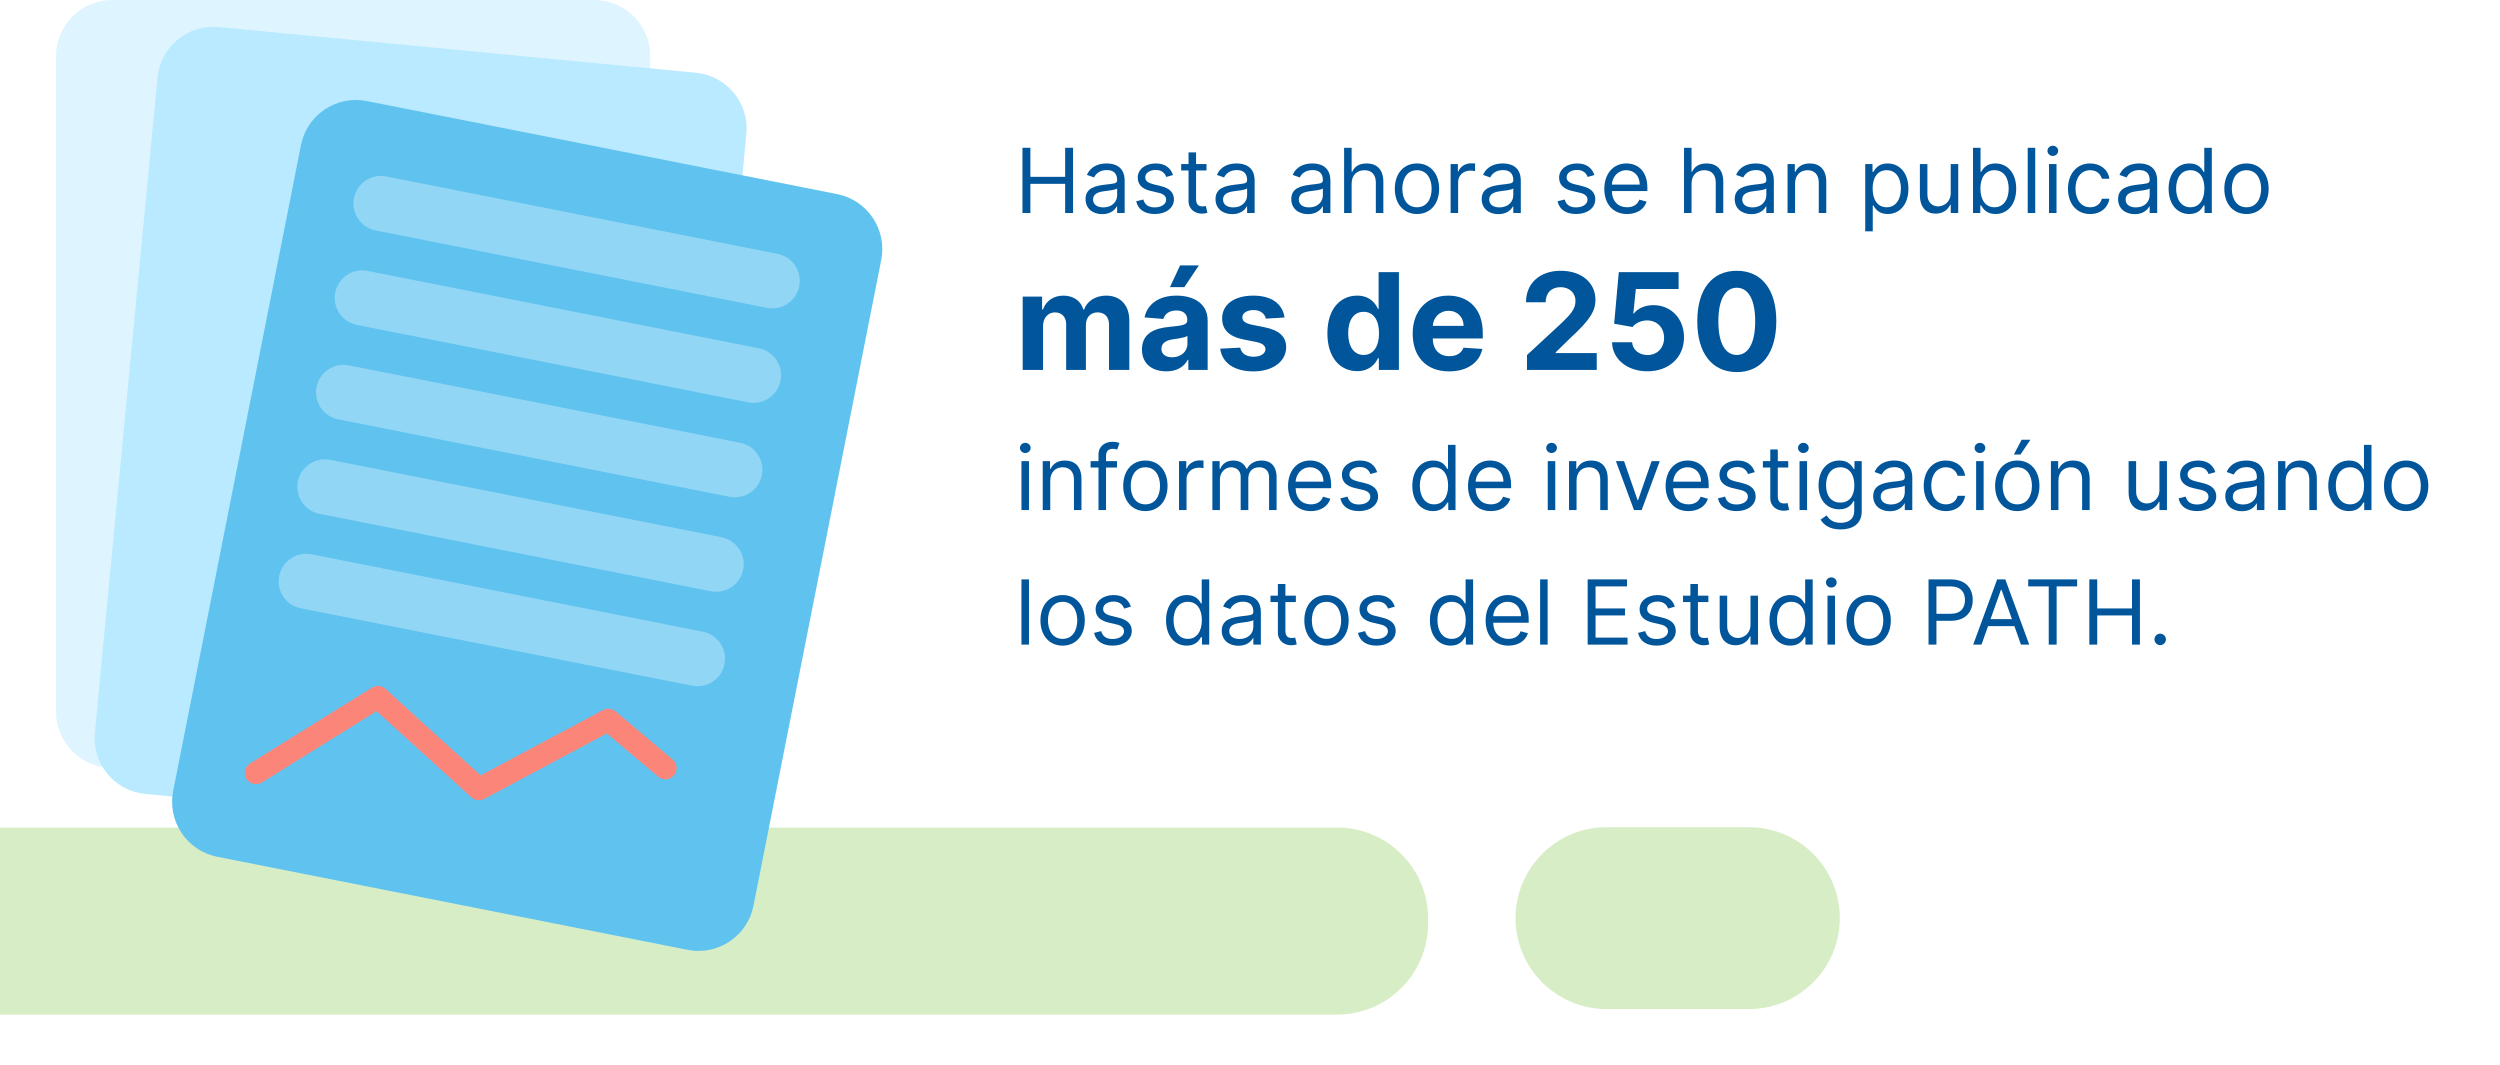 <svg width="446" height="190" viewBox="0 0 446 190" fill="none" xmlns="http://www.w3.org/2000/svg">
<g clip-path="url(#clip0)">
<path opacity="0.3" d="M238.526 181H-0.757C-9.727 181 -17 173.735 -17 164.774V163.854C-17 154.894 -9.727 147.629 -0.757 147.629H238.526C247.496 147.629 254.769 154.894 254.769 163.854V164.774C254.769 173.735 247.496 181 238.526 181Z" fill="#7AC142"/>
<path opacity="0.3" d="M311.976 180.021H286.618C277.648 180.021 270.375 172.756 270.375 163.796C270.375 154.835 277.648 147.57 286.618 147.57H311.976C320.946 147.57 328.219 154.835 328.219 163.796C328.219 172.756 320.946 180.021 311.976 180.021Z" fill="#7AC142"/>
<path d="M182.449 66H186.08V58.142C186.08 56.693 187 55.73 188.21 55.73C189.403 55.73 190.205 56.548 190.205 57.835V66H193.724V58.006C193.724 56.651 194.5 55.73 195.821 55.73C196.98 55.73 197.849 56.455 197.849 57.912V66H201.472V57.196C201.472 54.358 199.784 52.739 197.347 52.739C195.429 52.739 193.937 53.719 193.401 55.219H193.264C192.847 53.702 191.509 52.739 189.71 52.739C187.946 52.739 186.608 53.676 186.062 55.219H185.909V52.909H182.449V66Z" fill="#00559B"/>
<path d="M208.072 66.247C210.007 66.247 211.26 65.403 211.899 64.185H212.001V66H215.445V57.17C215.445 54.051 212.803 52.739 209.888 52.739C206.751 52.739 204.689 54.239 204.186 56.625L207.544 56.898C207.791 56.028 208.567 55.389 209.871 55.389C211.107 55.389 211.814 56.011 211.814 57.085V57.136C211.814 57.98 210.919 58.091 208.643 58.312C206.053 58.551 203.726 59.42 203.726 62.344C203.726 64.935 205.575 66.247 208.072 66.247ZM209.112 63.742C207.996 63.742 207.195 63.222 207.195 62.224C207.195 61.202 208.038 60.699 209.317 60.52C210.109 60.409 211.405 60.222 211.839 59.932V61.321C211.839 62.693 210.706 63.742 209.112 63.742ZM208.72 51.222H211.285L213.885 47.344H210.527L208.72 51.222Z" fill="#00559B"/>
<path d="M229.153 56.642C228.83 54.23 226.886 52.739 223.58 52.739C220.23 52.739 218.023 54.29 218.031 56.812C218.023 58.773 219.259 60.043 221.815 60.554L224.082 61.006C225.224 61.236 225.744 61.653 225.761 62.31C225.744 63.085 224.901 63.639 223.631 63.639C222.335 63.639 221.474 63.085 221.253 62.02L217.682 62.207C218.023 64.713 220.153 66.256 223.622 66.256C227.014 66.256 229.443 64.526 229.452 61.943C229.443 60.051 228.207 58.918 225.668 58.398L223.298 57.92C222.08 57.656 221.628 57.239 221.636 56.608C221.628 55.824 222.514 55.312 223.639 55.312C224.901 55.312 225.651 56.003 225.83 56.847L229.153 56.642Z" fill="#00559B"/>
<path d="M242.116 66.213C244.23 66.213 245.33 64.994 245.832 63.903H245.986V66H249.565V48.545H245.943V55.108H245.832C245.347 54.043 244.298 52.739 242.108 52.739C239.236 52.739 236.807 54.972 236.807 59.472C236.807 63.852 239.134 66.213 242.116 66.213ZM243.267 63.324C241.486 63.324 240.514 61.739 240.514 59.455C240.514 57.188 241.469 55.628 243.267 55.628C245.031 55.628 246.02 57.119 246.02 59.455C246.02 61.79 245.014 63.324 243.267 63.324Z" fill="#00559B"/>
<path d="M258.516 66.256C261.755 66.256 263.937 64.679 264.448 62.25L261.09 62.028C260.724 63.026 259.786 63.545 258.576 63.545C256.761 63.545 255.61 62.344 255.61 60.392V60.383H264.525V59.386C264.525 54.938 261.832 52.739 258.371 52.739C254.519 52.739 252.022 55.474 252.022 59.514C252.022 63.665 254.485 66.256 258.516 66.256ZM255.61 58.133C255.687 56.642 256.82 55.449 258.431 55.449C260.008 55.449 261.099 56.574 261.107 58.133H255.61Z" fill="#00559B"/>
<path d="M272.415 66H284.858V62.983H277.528V62.864L280.077 60.367C283.665 57.094 284.628 55.457 284.628 53.472C284.628 50.446 282.156 48.307 278.415 48.307C274.75 48.307 272.236 50.497 272.244 53.923H275.747C275.739 52.253 276.795 51.23 278.389 51.23C279.923 51.23 281.065 52.185 281.065 53.719C281.065 55.108 280.213 56.062 278.628 57.588L272.415 63.341V66Z" fill="#00559B"/>
<path d="M293.907 66.239C297.793 66.239 300.435 63.707 300.427 60.179C300.435 56.838 298.1 54.435 294.955 54.435C293.421 54.435 292.1 55.074 291.486 55.935H291.384L291.836 51.562H299.464V48.545H288.793L287.967 57.75L291.248 58.338C291.785 57.614 292.825 57.162 293.856 57.162C295.612 57.17 296.873 58.44 296.873 60.273C296.873 62.088 295.637 63.341 293.907 63.341C292.441 63.341 291.256 62.42 291.171 61.065H287.592C287.66 64.082 290.293 66.239 293.907 66.239Z" fill="#00559B"/>
<path d="M309.844 66.383C314.234 66.383 316.884 63.043 316.893 57.29C316.901 51.58 314.217 48.307 309.844 48.307C305.464 48.307 302.805 51.571 302.796 57.29C302.779 63.026 305.447 66.375 309.844 66.383ZM309.844 63.324C307.842 63.324 306.546 61.312 306.555 57.29C306.563 53.327 307.85 51.332 309.844 51.332C311.83 51.332 313.126 53.327 313.126 57.29C313.134 61.312 311.839 63.324 309.844 63.324Z" fill="#00559B"/>
<path d="M182.227 91H183.568V82.272H182.227V91ZM182.909 80.818C183.432 80.818 183.864 80.409 183.864 79.909C183.864 79.409 183.432 79 182.909 79C182.386 79 181.955 79.409 181.955 79.909C181.955 80.409 182.386 80.818 182.909 80.818Z" fill="#00559B"/>
<path d="M187.365 85.75C187.365 84.227 188.308 83.363 189.592 83.363C190.837 83.363 191.592 84.176 191.592 85.545V91H192.933V85.454C192.933 83.227 191.746 82.159 189.979 82.159C188.66 82.159 187.842 82.75 187.433 83.636H187.32V82.272H186.024V91H187.365V85.75Z" fill="#00559B"/>
<path d="M199.27 82.272H197.315V81.386C197.315 80.522 197.679 80.068 198.565 80.068C198.952 80.068 199.179 80.159 199.315 80.204L199.702 79.045C199.497 78.954 199.088 78.818 198.429 78.818C197.179 78.818 195.974 79.568 195.974 81.068V82.272H194.565V83.409H195.974V91H197.315V83.409H199.27V82.272Z" fill="#00559B"/>
<path d="M204.335 91.181C206.699 91.181 208.29 89.386 208.29 86.681C208.29 83.954 206.699 82.159 204.335 82.159C201.972 82.159 200.381 83.954 200.381 86.681C200.381 89.386 201.972 91.181 204.335 91.181ZM204.335 89.977C202.54 89.977 201.722 88.431 201.722 86.681C201.722 84.931 202.54 83.363 204.335 83.363C206.131 83.363 206.949 84.931 206.949 86.681C206.949 88.431 206.131 89.977 204.335 89.977Z" fill="#00559B"/>
<path d="M210.337 91H211.678V85.477C211.678 84.295 212.609 83.431 213.882 83.431C214.24 83.431 214.609 83.5 214.7 83.522V82.159C214.547 82.147 214.195 82.136 213.996 82.136C212.95 82.136 212.041 82.727 211.723 83.591H211.632V82.272H210.337V91Z" fill="#00559B"/>
<path d="M216.29 91H217.631V85.545C217.631 84.267 218.562 83.363 219.608 83.363C220.625 83.363 221.335 84.028 221.335 85.022V91H222.699V85.318C222.699 84.193 223.403 83.363 224.631 83.363C225.585 83.363 226.403 83.869 226.403 85.159V91H227.744V85.159C227.744 83.108 226.642 82.159 225.085 82.159C223.835 82.159 222.92 82.733 222.472 83.636H222.381C221.949 82.704 221.187 82.159 220.04 82.159C218.903 82.159 218.062 82.704 217.699 83.636H217.585V82.272H216.29V91Z" fill="#00559B"/>
<path d="M233.855 91.181C235.628 91.181 236.923 90.295 237.332 88.977L236.037 88.613C235.696 89.522 234.906 89.977 233.855 89.977C232.281 89.977 231.196 88.96 231.134 87.091H237.469V86.522C237.469 83.272 235.537 82.159 233.719 82.159C231.355 82.159 229.787 84.022 229.787 86.704C229.787 89.386 231.332 91.181 233.855 91.181ZM231.134 85.931C231.224 84.573 232.185 83.363 233.719 83.363C235.173 83.363 236.105 84.454 236.105 85.931H231.134Z" fill="#00559B"/>
<path d="M245.69 84.227C245.27 82.988 244.327 82.159 242.599 82.159C240.759 82.159 239.395 83.204 239.395 84.681C239.395 85.886 240.111 86.693 241.713 87.068L243.168 87.409C244.048 87.613 244.463 88.034 244.463 88.636C244.463 89.386 243.668 90 242.418 90C241.321 90 240.634 89.528 240.395 88.591L239.122 88.909C239.435 90.392 240.656 91.181 242.44 91.181C244.469 91.181 245.849 90.073 245.849 88.568C245.849 87.352 245.088 86.585 243.531 86.204L242.236 85.886C241.202 85.63 240.736 85.284 240.736 84.613C240.736 83.863 241.531 83.318 242.599 83.318C243.77 83.318 244.253 83.966 244.486 84.568L245.69 84.227Z" fill="#00559B"/>
<path d="M255.663 91.181C257.345 91.181 257.913 90.136 258.209 89.659H258.368V91H259.663V79.363H258.322V83.659H258.209C257.913 83.204 257.391 82.159 255.686 82.159C253.482 82.159 251.959 83.909 251.959 86.659C251.959 89.431 253.482 91.181 255.663 91.181ZM255.845 89.977C254.163 89.977 253.3 88.5 253.3 86.636C253.3 84.795 254.141 83.363 255.845 83.363C257.482 83.363 258.345 84.681 258.345 86.636C258.345 88.613 257.459 89.977 255.845 89.977Z" fill="#00559B"/>
<path d="M265.964 91.181C267.737 91.181 269.033 90.295 269.442 88.977L268.146 88.613C267.805 89.522 267.016 89.977 265.964 89.977C264.391 89.977 263.305 88.96 263.243 87.091H269.578V86.522C269.578 83.272 267.646 82.159 265.828 82.159C263.464 82.159 261.896 84.022 261.896 86.704C261.896 89.386 263.442 91.181 265.964 91.181ZM263.243 85.931C263.334 84.573 264.294 83.363 265.828 83.363C267.283 83.363 268.214 84.454 268.214 85.931H263.243Z" fill="#00559B"/>
<path d="M276.118 91H277.459V82.272H276.118V91ZM276.8 80.818C277.322 80.818 277.754 80.409 277.754 79.909C277.754 79.409 277.322 79 276.8 79C276.277 79 275.845 79.409 275.845 79.909C275.845 80.409 276.277 80.818 276.8 80.818Z" fill="#00559B"/>
<path d="M281.256 85.75C281.256 84.227 282.199 83.363 283.483 83.363C284.727 83.363 285.483 84.176 285.483 85.545V91H286.824V85.454C286.824 83.227 285.636 82.159 283.869 82.159C282.551 82.159 281.733 82.75 281.324 83.636H281.21V82.272H279.915V91H281.256V85.75Z" fill="#00559B"/>
<path d="M296.098 82.272H294.643L292.234 89.227H292.143L289.734 82.272H288.28L291.507 91H292.871L296.098 82.272Z" fill="#00559B"/>
<path d="M301.214 91.181C302.987 91.181 304.283 90.295 304.692 88.977L303.396 88.613C303.055 89.522 302.266 89.977 301.214 89.977C299.641 89.977 298.555 88.96 298.493 87.091H304.828V86.522C304.828 83.272 302.896 82.159 301.078 82.159C298.714 82.159 297.146 84.022 297.146 86.704C297.146 89.386 298.692 91.181 301.214 91.181ZM298.493 85.931C298.584 84.573 299.544 83.363 301.078 83.363C302.533 83.363 303.464 84.454 303.464 85.931H298.493Z" fill="#00559B"/>
<path d="M313.05 84.227C312.629 82.988 311.686 82.159 309.959 82.159C308.118 82.159 306.754 83.204 306.754 84.681C306.754 85.886 307.47 86.693 309.072 87.068L310.527 87.409C311.408 87.613 311.822 88.034 311.822 88.636C311.822 89.386 311.027 90 309.777 90C308.68 90 307.993 89.528 307.754 88.591L306.482 88.909C306.794 90.392 308.016 91.181 309.8 91.181C311.828 91.181 313.209 90.073 313.209 88.568C313.209 87.352 312.447 86.585 310.891 86.204L309.595 85.886C308.561 85.63 308.095 85.284 308.095 84.613C308.095 83.863 308.891 83.318 309.959 83.318C311.129 83.318 311.612 83.966 311.845 84.568L313.05 84.227Z" fill="#00559B"/>
<path d="M319.023 82.272H317.159V80.181H315.818V82.272H314.5V83.409H315.818V88.863C315.818 90.386 317.045 91.113 318.182 91.113C318.682 91.113 319 91.022 319.182 90.954L318.909 89.75C318.795 89.772 318.614 89.818 318.318 89.818C317.727 89.818 317.159 89.636 317.159 88.5V83.409H319.023V82.272Z" fill="#00559B"/>
<path d="M321.04 91H322.381V82.272H321.04V91ZM321.722 80.818C322.244 80.818 322.676 80.409 322.676 79.909C322.676 79.409 322.244 79 321.722 79C321.199 79 320.767 79.409 320.767 79.909C320.767 80.409 321.199 80.818 321.722 80.818Z" fill="#00559B"/>
<path d="M328.359 94.454C330.45 94.454 332.132 93.5 332.132 91.25V82.272H330.837V83.659H330.7C330.405 83.204 329.859 82.159 328.155 82.159C325.95 82.159 324.428 83.909 324.428 86.591C324.428 89.318 326.018 90.863 328.132 90.863C329.837 90.863 330.382 89.863 330.678 89.386H330.791V91.159C330.791 92.613 329.768 93.272 328.359 93.272C326.774 93.272 326.217 92.437 325.859 91.954L324.791 92.704C325.337 93.619 326.41 94.454 328.359 94.454ZM328.314 89.659C326.632 89.659 325.768 88.386 325.768 86.568C325.768 84.795 326.609 83.363 328.314 83.363C329.95 83.363 330.814 84.681 330.814 86.568C330.814 88.5 329.928 89.659 328.314 89.659Z" fill="#00559B"/>
<path d="M337.155 91.204C338.678 91.204 339.473 90.386 339.746 89.818H339.814V91H341.155V85.25C341.155 82.477 339.041 82.159 337.928 82.159C336.609 82.159 335.109 82.613 334.428 84.204L335.7 84.659C335.996 84.022 336.695 83.341 337.973 83.341C339.206 83.341 339.814 83.994 339.814 85.113V85.159C339.814 85.806 339.155 85.75 337.564 85.954C335.945 86.164 334.178 86.522 334.178 88.522C334.178 90.227 335.496 91.204 337.155 91.204ZM337.359 90C336.291 90 335.518 89.522 335.518 88.591C335.518 87.568 336.45 87.25 337.496 87.113C338.064 87.045 339.587 86.886 339.814 86.613V87.841C339.814 88.931 338.95 90 337.359 90Z" fill="#00559B"/>
<path d="M347.148 91.181C349.08 91.181 350.352 90 350.58 88.454H349.239C348.989 89.409 348.193 89.977 347.148 89.977C345.557 89.977 344.534 88.659 344.534 86.636C344.534 84.659 345.58 83.363 347.148 83.363C348.33 83.363 349.034 84.091 349.239 84.886H350.58C350.352 83.25 348.966 82.159 347.125 82.159C344.761 82.159 343.193 84.022 343.193 86.681C343.193 89.295 344.693 91.181 347.148 91.181Z" fill="#00559B"/>
<path d="M352.54 91H353.881V82.272H352.54V91ZM353.222 80.818C353.744 80.818 354.176 80.409 354.176 79.909C354.176 79.409 353.744 79 353.222 79C352.699 79 352.267 79.409 352.267 79.909C352.267 80.409 352.699 80.818 353.222 80.818Z" fill="#00559B"/>
<path d="M359.882 91.181C362.246 91.181 363.837 89.386 363.837 86.681C363.837 83.954 362.246 82.159 359.882 82.159C357.518 82.159 355.928 83.954 355.928 86.681C355.928 89.386 357.518 91.181 359.882 91.181ZM359.882 89.977C358.087 89.977 357.268 88.431 357.268 86.681C357.268 84.931 358.087 83.363 359.882 83.363C361.678 83.363 362.496 84.931 362.496 86.681C362.496 88.431 361.678 89.977 359.882 89.977ZM359.268 81.091H360.45L362.223 78.454H360.655L359.268 81.091Z" fill="#00559B"/>
<path d="M367.224 85.75C367.224 84.227 368.168 83.363 369.452 83.363C370.696 83.363 371.452 84.176 371.452 85.545V91H372.793V85.454C372.793 83.227 371.605 82.159 369.838 82.159C368.52 82.159 367.702 82.75 367.293 83.636H367.179V82.272H365.884V91H367.224V85.75Z" fill="#00559B"/>
<path d="M385.243 87.431C385.243 89.068 383.993 89.818 382.993 89.818C381.879 89.818 381.084 89 381.084 87.727V82.272H379.743V87.818C379.743 90.045 380.925 91.113 382.561 91.113C383.879 91.113 384.743 90.409 385.152 89.522H385.243V91H386.584V82.272H385.243V87.431Z" fill="#00559B"/>
<path d="M395.222 84.227C394.801 82.988 393.858 82.159 392.131 82.159C390.29 82.159 388.926 83.204 388.926 84.681C388.926 85.886 389.642 86.693 391.244 87.068L392.699 87.409C393.58 87.613 393.994 88.034 393.994 88.636C393.994 89.386 393.199 90 391.949 90C390.852 90 390.165 89.528 389.926 88.591L388.653 88.909C388.966 90.392 390.187 91.181 391.972 91.181C394 91.181 395.381 90.073 395.381 88.568C395.381 87.352 394.619 86.585 393.062 86.204L391.767 85.886C390.733 85.63 390.267 85.284 390.267 84.613C390.267 83.863 391.062 83.318 392.131 83.318C393.301 83.318 393.784 83.966 394.017 84.568L395.222 84.227Z" fill="#00559B"/>
<path d="M399.967 91.204C401.49 91.204 402.286 90.386 402.558 89.818H402.626V91H403.967V85.25C403.967 82.477 401.854 82.159 400.74 82.159C399.422 82.159 397.922 82.613 397.24 84.204L398.513 84.659C398.808 84.022 399.507 83.341 400.785 83.341C402.018 83.341 402.626 83.994 402.626 85.113V85.159C402.626 85.806 401.967 85.75 400.376 85.954C398.757 86.164 396.99 86.522 396.99 88.522C396.99 90.227 398.308 91.204 399.967 91.204ZM400.172 90C399.104 90 398.331 89.522 398.331 88.591C398.331 87.568 399.263 87.25 400.308 87.113C400.876 87.045 402.399 86.886 402.626 86.613V87.841C402.626 88.931 401.763 90 400.172 90Z" fill="#00559B"/>
<path d="M407.756 85.75C407.756 84.227 408.699 83.363 409.983 83.363C411.227 83.363 411.983 84.176 411.983 85.545V91H413.324V85.454C413.324 83.227 412.136 82.159 410.369 82.159C409.051 82.159 408.233 82.75 407.824 83.636H407.71V82.272H406.415V91H407.756V85.75Z" fill="#00559B"/>
<path d="M419.07 91.181C420.751 91.181 421.32 90.136 421.615 89.659H421.774V91H423.07V79.363H421.729V83.659H421.615C421.32 83.204 420.797 82.159 419.092 82.159C416.888 82.159 415.365 83.909 415.365 86.659C415.365 89.431 416.888 91.181 419.07 91.181ZM419.251 89.977C417.57 89.977 416.706 88.5 416.706 86.636C416.706 84.795 417.547 83.363 419.251 83.363C420.888 83.363 421.751 84.681 421.751 86.636C421.751 88.613 420.865 89.977 419.251 89.977Z" fill="#00559B"/>
<path d="M429.257 91.181C431.621 91.181 433.212 89.386 433.212 86.681C433.212 83.954 431.621 82.159 429.257 82.159C426.893 82.159 425.303 83.954 425.303 86.681C425.303 89.386 426.893 91.181 429.257 91.181ZM429.257 89.977C427.462 89.977 426.643 88.431 426.643 86.681C426.643 84.931 427.462 83.363 429.257 83.363C431.053 83.363 431.871 84.931 431.871 86.681C431.871 88.431 431.053 89.977 429.257 89.977Z" fill="#00559B"/>
<path d="M183.568 103.363H182.227V115H183.568V103.363Z" fill="#00559B"/>
<path d="M189.57 115.181C191.933 115.181 193.524 113.386 193.524 110.681C193.524 107.954 191.933 106.159 189.57 106.159C187.206 106.159 185.615 107.954 185.615 110.681C185.615 113.386 187.206 115.181 189.57 115.181ZM189.57 113.977C187.774 113.977 186.956 112.431 186.956 110.681C186.956 108.931 187.774 107.363 189.57 107.363C191.365 107.363 192.183 108.931 192.183 110.681C192.183 112.431 191.365 113.977 189.57 113.977Z" fill="#00559B"/>
<path d="M201.753 108.227C201.332 106.988 200.389 106.159 198.662 106.159C196.821 106.159 195.457 107.204 195.457 108.681C195.457 109.886 196.173 110.693 197.776 111.068L199.23 111.409C200.111 111.613 200.526 112.034 200.526 112.636C200.526 113.386 199.73 114 198.48 114C197.384 114 196.696 113.528 196.457 112.59L195.185 112.909C195.497 114.392 196.719 115.181 198.503 115.181C200.531 115.181 201.912 114.073 201.912 112.568C201.912 111.352 201.151 110.585 199.594 110.204L198.298 109.886C197.264 109.63 196.798 109.284 196.798 108.613C196.798 107.863 197.594 107.318 198.662 107.318C199.832 107.318 200.315 107.965 200.548 108.568L201.753 108.227Z" fill="#00559B"/>
<path d="M211.726 115.181C213.408 115.181 213.976 114.136 214.271 113.659H214.43V115H215.726V103.363H214.385V107.659H214.271C213.976 107.204 213.453 106.159 211.749 106.159C209.544 106.159 208.021 107.909 208.021 110.659C208.021 113.431 209.544 115.181 211.726 115.181ZM211.908 113.977C210.226 113.977 209.362 112.5 209.362 110.636C209.362 108.795 210.203 107.363 211.908 107.363C213.544 107.363 214.408 108.681 214.408 110.636C214.408 112.613 213.521 113.977 211.908 113.977Z" fill="#00559B"/>
<path d="M220.936 115.204C222.459 115.204 223.254 114.386 223.527 113.818H223.595V115H224.936V109.25C224.936 106.477 222.822 106.159 221.709 106.159C220.391 106.159 218.891 106.613 218.209 108.204L219.482 108.659C219.777 108.022 220.476 107.34 221.754 107.34C222.987 107.34 223.595 107.994 223.595 109.113V109.159C223.595 109.806 222.936 109.75 221.345 109.954C219.726 110.164 217.959 110.522 217.959 112.522C217.959 114.227 219.277 115.204 220.936 115.204ZM221.141 114C220.072 114 219.3 113.522 219.3 112.59C219.3 111.568 220.232 111.25 221.277 111.113C221.845 111.045 223.368 110.886 223.595 110.613V111.84C223.595 112.931 222.732 114 221.141 114Z" fill="#00559B"/>
<path d="M231.179 106.272H229.315V104.181H227.974V106.272H226.656V107.409H227.974V112.863C227.974 114.386 229.202 115.113 230.338 115.113C230.838 115.113 231.156 115.022 231.338 114.954L231.065 113.75C230.952 113.772 230.77 113.818 230.474 113.818C229.884 113.818 229.315 113.636 229.315 112.5V107.409H231.179V106.272Z" fill="#00559B"/>
<path d="M236.648 115.181C239.011 115.181 240.602 113.386 240.602 110.681C240.602 107.954 239.011 106.159 236.648 106.159C234.284 106.159 232.693 107.954 232.693 110.681C232.693 113.386 234.284 115.181 236.648 115.181ZM236.648 113.977C234.852 113.977 234.034 112.431 234.034 110.681C234.034 108.931 234.852 107.363 236.648 107.363C238.443 107.363 239.261 108.931 239.261 110.681C239.261 112.431 238.443 113.977 236.648 113.977Z" fill="#00559B"/>
<path d="M248.831 108.227C248.41 106.988 247.467 106.159 245.74 106.159C243.899 106.159 242.535 107.204 242.535 108.681C242.535 109.886 243.251 110.693 244.854 111.068L246.308 111.409C247.189 111.613 247.604 112.034 247.604 112.636C247.604 113.386 246.808 114 245.558 114C244.462 114 243.774 113.528 243.535 112.59L242.263 112.909C242.575 114.392 243.797 115.181 245.581 115.181C247.609 115.181 248.99 114.073 248.99 112.568C248.99 111.352 248.229 110.585 246.672 110.204L245.376 109.886C244.342 109.63 243.876 109.284 243.876 108.613C243.876 107.863 244.672 107.318 245.74 107.318C246.91 107.318 247.393 107.965 247.626 108.568L248.831 108.227Z" fill="#00559B"/>
<path d="M258.804 115.181C260.486 115.181 261.054 114.136 261.349 113.659H261.509V115H262.804V103.363H261.463V107.659H261.349C261.054 107.204 260.531 106.159 258.827 106.159C256.622 106.159 255.099 107.909 255.099 110.659C255.099 113.431 256.622 115.181 258.804 115.181ZM258.986 113.977C257.304 113.977 256.44 112.5 256.44 110.636C256.44 108.795 257.281 107.363 258.986 107.363C260.622 107.363 261.486 108.681 261.486 110.636C261.486 112.613 260.599 113.977 258.986 113.977Z" fill="#00559B"/>
<path d="M269.105 115.181C270.878 115.181 272.173 114.295 272.582 112.977L271.287 112.613C270.946 113.522 270.156 113.977 269.105 113.977C267.531 113.977 266.446 112.96 266.384 111.09H272.719V110.522C272.719 107.272 270.787 106.159 268.969 106.159C266.605 106.159 265.037 108.022 265.037 110.704C265.037 113.386 266.582 115.181 269.105 115.181ZM266.384 109.931C266.474 108.573 267.435 107.363 268.969 107.363C270.423 107.363 271.355 108.454 271.355 109.931H266.384Z" fill="#00559B"/>
<path d="M276.099 103.363H274.759V115H276.099V103.363Z" fill="#00559B"/>
<path d="M283.237 115H290.351V113.75H284.646V109.795H289.896V108.545H284.646V104.613H290.26V103.363H283.237V115Z" fill="#00559B"/>
<path d="M298.8 108.227C298.379 106.988 297.436 106.159 295.709 106.159C293.868 106.159 292.504 107.204 292.504 108.681C292.504 109.886 293.22 110.693 294.822 111.068L296.277 111.409C297.158 111.613 297.572 112.034 297.572 112.636C297.572 113.386 296.777 114 295.527 114C294.43 114 293.743 113.528 293.504 112.59L292.232 112.909C292.544 114.392 293.766 115.181 295.55 115.181C297.578 115.181 298.959 114.073 298.959 112.568C298.959 111.352 298.197 110.585 296.641 110.204L295.345 109.886C294.311 109.63 293.845 109.284 293.845 108.613C293.845 107.863 294.641 107.318 295.709 107.318C296.879 107.318 297.362 107.965 297.595 108.568L298.8 108.227Z" fill="#00559B"/>
<path d="M304.773 106.272H302.909V104.181H301.568V106.272H300.25V107.409H301.568V112.863C301.568 114.386 302.795 115.113 303.932 115.113C304.432 115.113 304.75 115.022 304.932 114.954L304.659 113.75C304.545 113.772 304.364 113.818 304.068 113.818C303.477 113.818 302.909 113.636 302.909 112.5V107.409H304.773V106.272Z" fill="#00559B"/>
<path d="M312.29 111.431C312.29 113.068 311.04 113.818 310.04 113.818C308.926 113.818 308.131 113 308.131 111.727V106.272H306.79V111.818C306.79 114.045 307.972 115.113 309.608 115.113C310.926 115.113 311.79 114.409 312.199 113.522H312.29V115H313.631V106.272H312.29V111.431Z" fill="#00559B"/>
<path d="M319.382 115.181C321.064 115.181 321.632 114.136 321.928 113.659H322.087V115H323.382V103.363H322.041V107.659H321.928C321.632 107.204 321.109 106.159 319.405 106.159C317.2 106.159 315.678 107.909 315.678 110.659C315.678 113.431 317.2 115.181 319.382 115.181ZM319.564 113.977C317.882 113.977 317.018 112.5 317.018 110.636C317.018 108.795 317.859 107.363 319.564 107.363C321.2 107.363 322.064 108.681 322.064 110.636C322.064 112.613 321.178 113.977 319.564 113.977Z" fill="#00559B"/>
<path d="M326.024 115H327.365V106.272H326.024V115ZM326.706 104.818C327.229 104.818 327.66 104.409 327.66 103.909C327.66 103.409 327.229 103 326.706 103C326.183 103 325.751 103.409 325.751 103.909C325.751 104.409 326.183 104.818 326.706 104.818Z" fill="#00559B"/>
<path d="M333.366 115.181C335.73 115.181 337.321 113.386 337.321 110.681C337.321 107.954 335.73 106.159 333.366 106.159C331.003 106.159 329.412 107.954 329.412 110.681C329.412 113.386 331.003 115.181 333.366 115.181ZM333.366 113.977C331.571 113.977 330.753 112.431 330.753 110.681C330.753 108.931 331.571 107.363 333.366 107.363C335.162 107.363 335.98 108.931 335.98 110.681C335.98 112.431 335.162 113.977 333.366 113.977Z" fill="#00559B"/>
<path d="M344.05 115H345.459V110.75H348.004C350.714 110.75 351.936 109.102 351.936 107.045C351.936 104.988 350.714 103.363 347.982 103.363H344.05V115ZM345.459 109.5V104.613H347.936C349.828 104.613 350.55 105.647 350.55 107.045C350.55 108.443 349.828 109.5 347.959 109.5H345.459Z" fill="#00559B"/>
<path d="M353.496 115L354.666 111.704H359.371L360.541 115H362.018L357.746 103.363H356.291L352.018 115H353.496ZM355.109 110.454L356.973 105.204H357.064L358.928 110.454H355.109Z" fill="#00559B"/>
<path d="M361.835 104.613H365.494V115H366.903V104.613H370.562V103.363H361.835V104.613Z" fill="#00559B"/>
<path d="M372.737 115H374.146V109.795H380.351V115H381.76V103.363H380.351V108.545H374.146V103.363H372.737V115Z" fill="#00559B"/>
<path d="M385.376 115.09C385.939 115.09 386.399 114.63 386.399 114.068C386.399 113.505 385.939 113.045 385.376 113.045C384.814 113.045 384.354 113.505 384.354 114.068C384.354 114.63 384.814 115.09 385.376 115.09Z" fill="#00559B"/>
<path d="M182.409 38H183.818V32.795H190.023V38H191.432V26.364H190.023V31.546H183.818V26.364H182.409V38Z" fill="#00559B"/>
<path d="M196.639 38.205C198.162 38.205 198.957 37.386 199.23 36.818H199.298V38H200.639V32.25C200.639 29.477 198.526 29.159 197.412 29.159C196.094 29.159 194.594 29.614 193.912 31.204L195.185 31.659C195.48 31.023 196.179 30.341 197.457 30.341C198.69 30.341 199.298 30.994 199.298 32.114V32.159C199.298 32.807 198.639 32.75 197.048 32.955C195.429 33.165 193.662 33.523 193.662 35.523C193.662 37.227 194.98 38.205 196.639 38.205ZM196.844 37C195.776 37 195.003 36.523 195.003 35.591C195.003 34.568 195.935 34.25 196.98 34.114C197.548 34.045 199.071 33.886 199.298 33.614V34.841C199.298 35.932 198.435 37 196.844 37Z" fill="#00559B"/>
<path d="M209.268 31.227C208.848 29.989 207.905 29.159 206.178 29.159C204.337 29.159 202.973 30.204 202.973 31.682C202.973 32.886 203.689 33.693 205.291 34.068L206.746 34.409C207.626 34.614 208.041 35.034 208.041 35.636C208.041 36.386 207.246 37 205.996 37C204.899 37 204.212 36.528 203.973 35.591L202.7 35.909C203.013 37.392 204.234 38.182 206.018 38.182C208.047 38.182 209.428 37.074 209.428 35.568C209.428 34.352 208.666 33.585 207.109 33.205L205.814 32.886C204.78 32.631 204.314 32.284 204.314 31.614C204.314 30.864 205.109 30.318 206.178 30.318C207.348 30.318 207.831 30.966 208.064 31.568L209.268 31.227Z" fill="#00559B"/>
<path d="M215.241 29.273H213.378V27.182H212.037V29.273H210.719V30.409H212.037V35.864C212.037 37.386 213.264 38.114 214.401 38.114C214.901 38.114 215.219 38.023 215.401 37.955L215.128 36.75C215.014 36.773 214.832 36.818 214.537 36.818C213.946 36.818 213.378 36.636 213.378 35.5V30.409H215.241V29.273Z" fill="#00559B"/>
<path d="M219.827 38.205C221.349 38.205 222.145 37.386 222.418 36.818H222.486V38H223.827V32.25C223.827 29.477 221.713 29.159 220.599 29.159C219.281 29.159 217.781 29.614 217.099 31.204L218.372 31.659C218.668 31.023 219.366 30.341 220.645 30.341C221.878 30.341 222.486 30.994 222.486 32.114V32.159C222.486 32.807 221.827 32.75 220.236 32.955C218.616 33.165 216.849 33.523 216.849 35.523C216.849 37.227 218.168 38.205 219.827 38.205ZM220.031 37C218.963 37 218.19 36.523 218.19 35.591C218.19 34.568 219.122 34.25 220.168 34.114C220.736 34.045 222.258 33.886 222.486 33.614V34.841C222.486 35.932 221.622 37 220.031 37Z" fill="#00559B"/>
<path d="M233.342 38.205C234.865 38.205 235.66 37.386 235.933 36.818H236.001V38H237.342V32.25C237.342 29.477 235.229 29.159 234.115 29.159C232.797 29.159 231.297 29.614 230.615 31.204L231.888 31.659C232.183 31.023 232.882 30.341 234.16 30.341C235.393 30.341 236.001 30.994 236.001 32.114V32.159C236.001 32.807 235.342 32.75 233.751 32.955C232.132 33.165 230.365 33.523 230.365 35.523C230.365 37.227 231.683 38.205 233.342 38.205ZM233.547 37C232.479 37 231.706 36.523 231.706 35.591C231.706 34.568 232.638 34.25 233.683 34.114C234.251 34.045 235.774 33.886 236.001 33.614V34.841C236.001 35.932 235.138 37 233.547 37Z" fill="#00559B"/>
<path d="M241.131 32.75C241.131 31.227 242.102 30.364 243.426 30.364C244.687 30.364 245.449 31.159 245.449 32.545V38H246.79V32.455C246.79 30.21 245.597 29.159 243.812 29.159C242.437 29.159 241.653 29.733 241.244 30.636H241.131V26.364H239.79V38H241.131V32.75Z" fill="#00559B"/>
<path d="M252.788 38.182C255.152 38.182 256.743 36.386 256.743 33.682C256.743 30.954 255.152 29.159 252.788 29.159C250.425 29.159 248.834 30.954 248.834 33.682C248.834 36.386 250.425 38.182 252.788 38.182ZM252.788 36.977C250.993 36.977 250.175 35.432 250.175 33.682C250.175 31.932 250.993 30.364 252.788 30.364C254.584 30.364 255.402 31.932 255.402 33.682C255.402 35.432 254.584 36.977 252.788 36.977Z" fill="#00559B"/>
<path d="M258.79 38H260.131V32.477C260.131 31.296 261.062 30.432 262.335 30.432C262.693 30.432 263.062 30.5 263.153 30.523V29.159C263 29.148 262.648 29.136 262.449 29.136C261.403 29.136 260.494 29.727 260.176 30.591H260.085V29.273H258.79V38Z" fill="#00559B"/>
<path d="M267.311 38.205C268.834 38.205 269.629 37.386 269.902 36.818H269.97V38H271.311V32.25C271.311 29.477 269.197 29.159 268.084 29.159C266.766 29.159 265.266 29.614 264.584 31.204L265.857 31.659C266.152 31.023 266.851 30.341 268.129 30.341C269.362 30.341 269.97 30.994 269.97 32.114V32.159C269.97 32.807 269.311 32.75 267.72 32.955C266.101 33.165 264.334 33.523 264.334 35.523C264.334 37.227 265.652 38.205 267.311 38.205ZM267.516 37C266.447 37 265.675 36.523 265.675 35.591C265.675 34.568 266.607 34.25 267.652 34.114C268.22 34.045 269.743 33.886 269.97 33.614V34.841C269.97 35.932 269.107 37 267.516 37Z" fill="#00559B"/>
<path d="M284.44 31.227C284.02 29.989 283.077 29.159 281.349 29.159C279.508 29.159 278.145 30.204 278.145 31.682C278.145 32.886 278.861 33.693 280.463 34.068L281.918 34.409C282.798 34.614 283.213 35.034 283.213 35.636C283.213 36.386 282.418 37 281.168 37C280.071 37 279.383 36.528 279.145 35.591L277.872 35.909C278.185 37.392 279.406 38.182 281.19 38.182C283.219 38.182 284.599 37.074 284.599 35.568C284.599 34.352 283.838 33.585 282.281 33.205L280.986 32.886C279.952 32.631 279.486 32.284 279.486 31.614C279.486 30.864 280.281 30.318 281.349 30.318C282.52 30.318 283.003 30.966 283.236 31.568L284.44 31.227Z" fill="#00559B"/>
<path d="M290.277 38.182C292.05 38.182 293.345 37.295 293.754 35.977L292.459 35.614C292.118 36.523 291.328 36.977 290.277 36.977C288.703 36.977 287.618 35.96 287.555 34.091H293.891V33.523C293.891 30.273 291.959 29.159 290.141 29.159C287.777 29.159 286.209 31.023 286.209 33.705C286.209 36.386 287.754 38.182 290.277 38.182ZM287.555 32.932C287.646 31.574 288.607 30.364 290.141 30.364C291.595 30.364 292.527 31.454 292.527 32.932H287.555Z" fill="#00559B"/>
<path d="M301.771 32.75C301.771 31.227 302.743 30.364 304.067 30.364C305.328 30.364 306.089 31.159 306.089 32.545V38H307.43V32.455C307.43 30.21 306.237 29.159 304.453 29.159C303.078 29.159 302.294 29.733 301.885 30.636H301.771V26.364H300.43V38H301.771V32.75Z" fill="#00559B"/>
<path d="M312.452 38.205C313.974 38.205 314.77 37.386 315.043 36.818H315.111V38H316.452V32.25C316.452 29.477 314.338 29.159 313.224 29.159C311.906 29.159 310.406 29.614 309.724 31.204L310.997 31.659C311.293 31.023 311.991 30.341 313.27 30.341C314.503 30.341 315.111 30.994 315.111 32.114V32.159C315.111 32.807 314.452 32.75 312.861 32.955C311.241 33.165 309.474 33.523 309.474 35.523C309.474 37.227 310.793 38.205 312.452 38.205ZM312.656 37C311.588 37 310.815 36.523 310.815 35.591C310.815 34.568 311.747 34.25 312.793 34.114C313.361 34.045 314.883 33.886 315.111 33.614V34.841C315.111 35.932 314.247 37 312.656 37Z" fill="#00559B"/>
<path d="M320.24 32.75C320.24 31.227 321.183 30.364 322.467 30.364C323.712 30.364 324.467 31.176 324.467 32.545V38H325.808V32.455C325.808 30.227 324.621 29.159 322.854 29.159C321.535 29.159 320.717 29.75 320.308 30.636H320.195V29.273H318.899V38H320.24V32.75Z" fill="#00559B"/>
<path d="M332.758 41.273H334.099V36.659H334.213C334.508 37.136 335.077 38.182 336.758 38.182C338.94 38.182 340.463 36.432 340.463 33.659C340.463 30.909 338.94 29.159 336.736 29.159C335.031 29.159 334.508 30.204 334.213 30.659H334.054V29.273H332.758V41.273ZM334.077 33.636C334.077 31.682 334.94 30.364 336.577 30.364C338.281 30.364 339.122 31.796 339.122 33.636C339.122 35.5 338.258 36.977 336.577 36.977C334.963 36.977 334.077 35.614 334.077 33.636Z" fill="#00559B"/>
<path d="M348.008 34.432C348.008 36.068 346.758 36.818 345.758 36.818C344.645 36.818 343.849 36 343.849 34.727V29.273H342.508V34.818C342.508 37.045 343.69 38.114 345.327 38.114C346.645 38.114 347.508 37.409 347.918 36.523H348.008V38H349.349V29.273H348.008V34.432Z" fill="#00559B"/>
<path d="M351.987 38H353.283V36.659H353.442C353.737 37.136 354.305 38.182 355.987 38.182C358.169 38.182 359.692 36.432 359.692 33.659C359.692 30.909 358.169 29.159 355.964 29.159C354.26 29.159 353.737 30.204 353.442 30.659H353.328V26.364H351.987V38ZM353.305 33.636C353.305 31.682 354.169 30.364 355.805 30.364C357.51 30.364 358.351 31.796 358.351 33.636C358.351 35.5 357.487 36.977 355.805 36.977C354.192 36.977 353.305 35.614 353.305 33.636Z" fill="#00559B"/>
<path d="M363.084 26.364H361.743V38H363.084V26.364Z" fill="#00559B"/>
<path d="M365.54 38H366.881V29.273H365.54V38ZM366.222 27.818C366.744 27.818 367.176 27.409 367.176 26.909C367.176 26.409 366.744 26 366.222 26C365.699 26 365.267 26.409 365.267 26.909C365.267 27.409 365.699 27.818 366.222 27.818Z" fill="#00559B"/>
<path d="M372.882 38.182C374.814 38.182 376.087 37 376.314 35.455H374.973C374.723 36.409 373.928 36.977 372.882 36.977C371.291 36.977 370.268 35.659 370.268 33.636C370.268 31.659 371.314 30.364 372.882 30.364C374.064 30.364 374.768 31.091 374.973 31.886H376.314C376.087 30.25 374.7 29.159 372.859 29.159C370.496 29.159 368.928 31.023 368.928 33.682C368.928 36.295 370.428 38.182 372.882 38.182Z" fill="#00559B"/>
<path d="M380.842 38.205C382.365 38.205 383.16 37.386 383.433 36.818H383.501V38H384.842V32.25C384.842 29.477 382.729 29.159 381.615 29.159C380.297 29.159 378.797 29.614 378.115 31.204L379.388 31.659C379.683 31.023 380.382 30.341 381.66 30.341C382.893 30.341 383.501 30.994 383.501 32.114V32.159C383.501 32.807 382.842 32.75 381.251 32.955C379.632 33.165 377.865 33.523 377.865 35.523C377.865 37.227 379.183 38.205 380.842 38.205ZM381.047 37C379.979 37 379.206 36.523 379.206 35.591C379.206 34.568 380.138 34.25 381.183 34.114C381.751 34.045 383.274 33.886 383.501 33.614V34.841C383.501 35.932 382.638 37 381.047 37Z" fill="#00559B"/>
<path d="M390.585 38.182C392.267 38.182 392.835 37.136 393.131 36.659H393.29V38H394.585V26.364H393.244V30.659H393.131C392.835 30.204 392.312 29.159 390.608 29.159C388.403 29.159 386.881 30.909 386.881 33.659C386.881 36.432 388.403 38.182 390.585 38.182ZM390.767 36.977C389.085 36.977 388.222 35.5 388.222 33.636C388.222 31.796 389.062 30.364 390.767 30.364C392.403 30.364 393.267 31.682 393.267 33.636C393.267 35.614 392.381 36.977 390.767 36.977Z" fill="#00559B"/>
<path d="M400.773 38.182C403.136 38.182 404.727 36.386 404.727 33.682C404.727 30.954 403.136 29.159 400.773 29.159C398.409 29.159 396.818 30.954 396.818 33.682C396.818 36.386 398.409 38.182 400.773 38.182ZM400.773 36.977C398.977 36.977 398.159 35.432 398.159 33.682C398.159 31.932 398.977 30.364 400.773 30.364C402.568 30.364 403.386 31.932 403.386 33.682C403.386 35.432 402.568 36.977 400.773 36.977Z" fill="#00559B"/>
<path d="M10 10C10 4.477 14.477 0 20 0H106C111.523 0 116 4.477 116 10V127C116 132.523 111.523 137 106 137H20C14.477 137 10 132.523 10 127V10Z" fill="#DEF5FF"/>
<path d="M28.102 13.829C28.628 8.332 33.511 4.302 39.009 4.828L124.152 12.976C129.65 13.502 133.68 18.386 133.154 23.883L121.966 140.786C121.44 146.284 116.556 150.314 111.059 149.788L25.916 141.64C20.418 141.114 16.387 136.23 16.914 130.732L28.102 13.829Z" fill="#B9EAFF"/>
<g filter="url(#filter0_d)">
<path d="M53.687 19.897C54.759 14.479 60.02 10.956 65.438 12.028L149.343 28.627C154.761 29.699 158.284 34.96 157.213 40.378L134.421 155.582C133.349 161 128.088 164.523 122.67 163.451L38.765 146.852C33.347 145.78 29.824 140.519 30.895 135.101L53.687 19.897Z" fill="#60C3EF"/>
</g>
<path d="M63.141 35.34C63.667 32.681 66.249 30.952 68.909 31.478L138.728 45.291C141.387 45.817 143.117 48.399 142.591 51.059C142.065 53.718 139.482 55.447 136.823 54.921L67.003 41.108C64.344 40.582 62.615 38 63.141 35.34Z" fill="white" fill-opacity="0.31"/>
<path d="M59.807 52.193C60.333 49.534 62.915 47.804 65.574 48.331L135.394 62.143C138.053 62.669 139.783 65.252 139.257 67.911C138.73 70.57 136.148 72.3 133.489 71.774L63.669 57.961C61.01 57.435 59.281 54.852 59.807 52.193Z" fill="white" fill-opacity="0.31"/>
<path d="M56.472 69.046C56.999 66.386 59.581 64.657 62.24 65.183L132.06 78.996C134.719 79.522 136.448 82.104 135.922 84.764C135.396 87.423 132.814 89.152 130.155 88.626L60.335 74.813C57.676 74.287 55.946 71.705 56.472 69.046Z" fill="white" fill-opacity="0.31"/>
<path d="M53.138 85.899C53.664 83.24 56.247 81.51 58.906 82.037L128.726 95.849C131.385 96.376 133.114 98.958 132.588 101.617C132.062 104.276 129.48 106.006 126.821 105.48L57.001 91.667C54.342 91.141 52.612 88.558 53.138 85.899Z" fill="white" fill-opacity="0.31"/>
<path d="M49.804 102.752C50.33 100.092 52.913 98.363 55.572 98.889L125.392 112.702C128.051 113.228 129.78 115.81 129.254 118.47C128.728 121.129 126.146 122.858 123.486 122.332L53.667 108.519C51.008 107.993 49.278 105.411 49.804 102.752Z" fill="white" fill-opacity="0.31"/>
<path fill-rule="evenodd" clip-rule="evenodd" d="M107.576 126.676C108.298 126.291 109.181 126.384 109.807 126.911L119.992 135.493C120.837 136.205 120.945 137.467 120.233 138.312C119.521 139.156 118.26 139.264 117.415 138.552L108.265 130.843L86.383 142.526C85.637 142.925 84.721 142.811 84.095 142.242L67.19 126.871L46.722 139.595C45.784 140.179 44.55 139.891 43.967 138.953C43.384 138.015 43.672 136.781 44.61 136.198L66.361 122.676C67.121 122.204 68.101 122.293 68.763 122.895L85.743 138.334L107.576 126.676Z" fill="#FC857A"/>
</g>
<defs>
<filter id="filter0_d" x="-6.045" y="-18.913" width="200.199" height="225.305" filterUnits="userSpaceOnUse" color-interpolation-filters="sRGB">
<feFlood flood-opacity="0" result="BackgroundImageFix"/>
<feColorMatrix in="SourceAlpha" type="matrix" values="0 0 0 0 0 0 0 0 0 0 0 0 0 0 0 0 0 0 127 0"/>
<feOffset dy="6"/>
<feGaussianBlur stdDeviation="17.5"/>
<feColorMatrix type="matrix" values="0 0 0 0 0.029 0 0 0 0 0.322 0 0 0 0 0.504 0 0 0 0.1 0"/>
<feBlend mode="normal" in2="BackgroundImageFix" result="effect1_dropShadow"/>
<feBlend mode="normal" in="SourceGraphic" in2="effect1_dropShadow" result="shape"/>
</filter>
<clipPath id="clip0">
<rect width="446" height="190" fill="white"/>
</clipPath>
</defs>
</svg>
